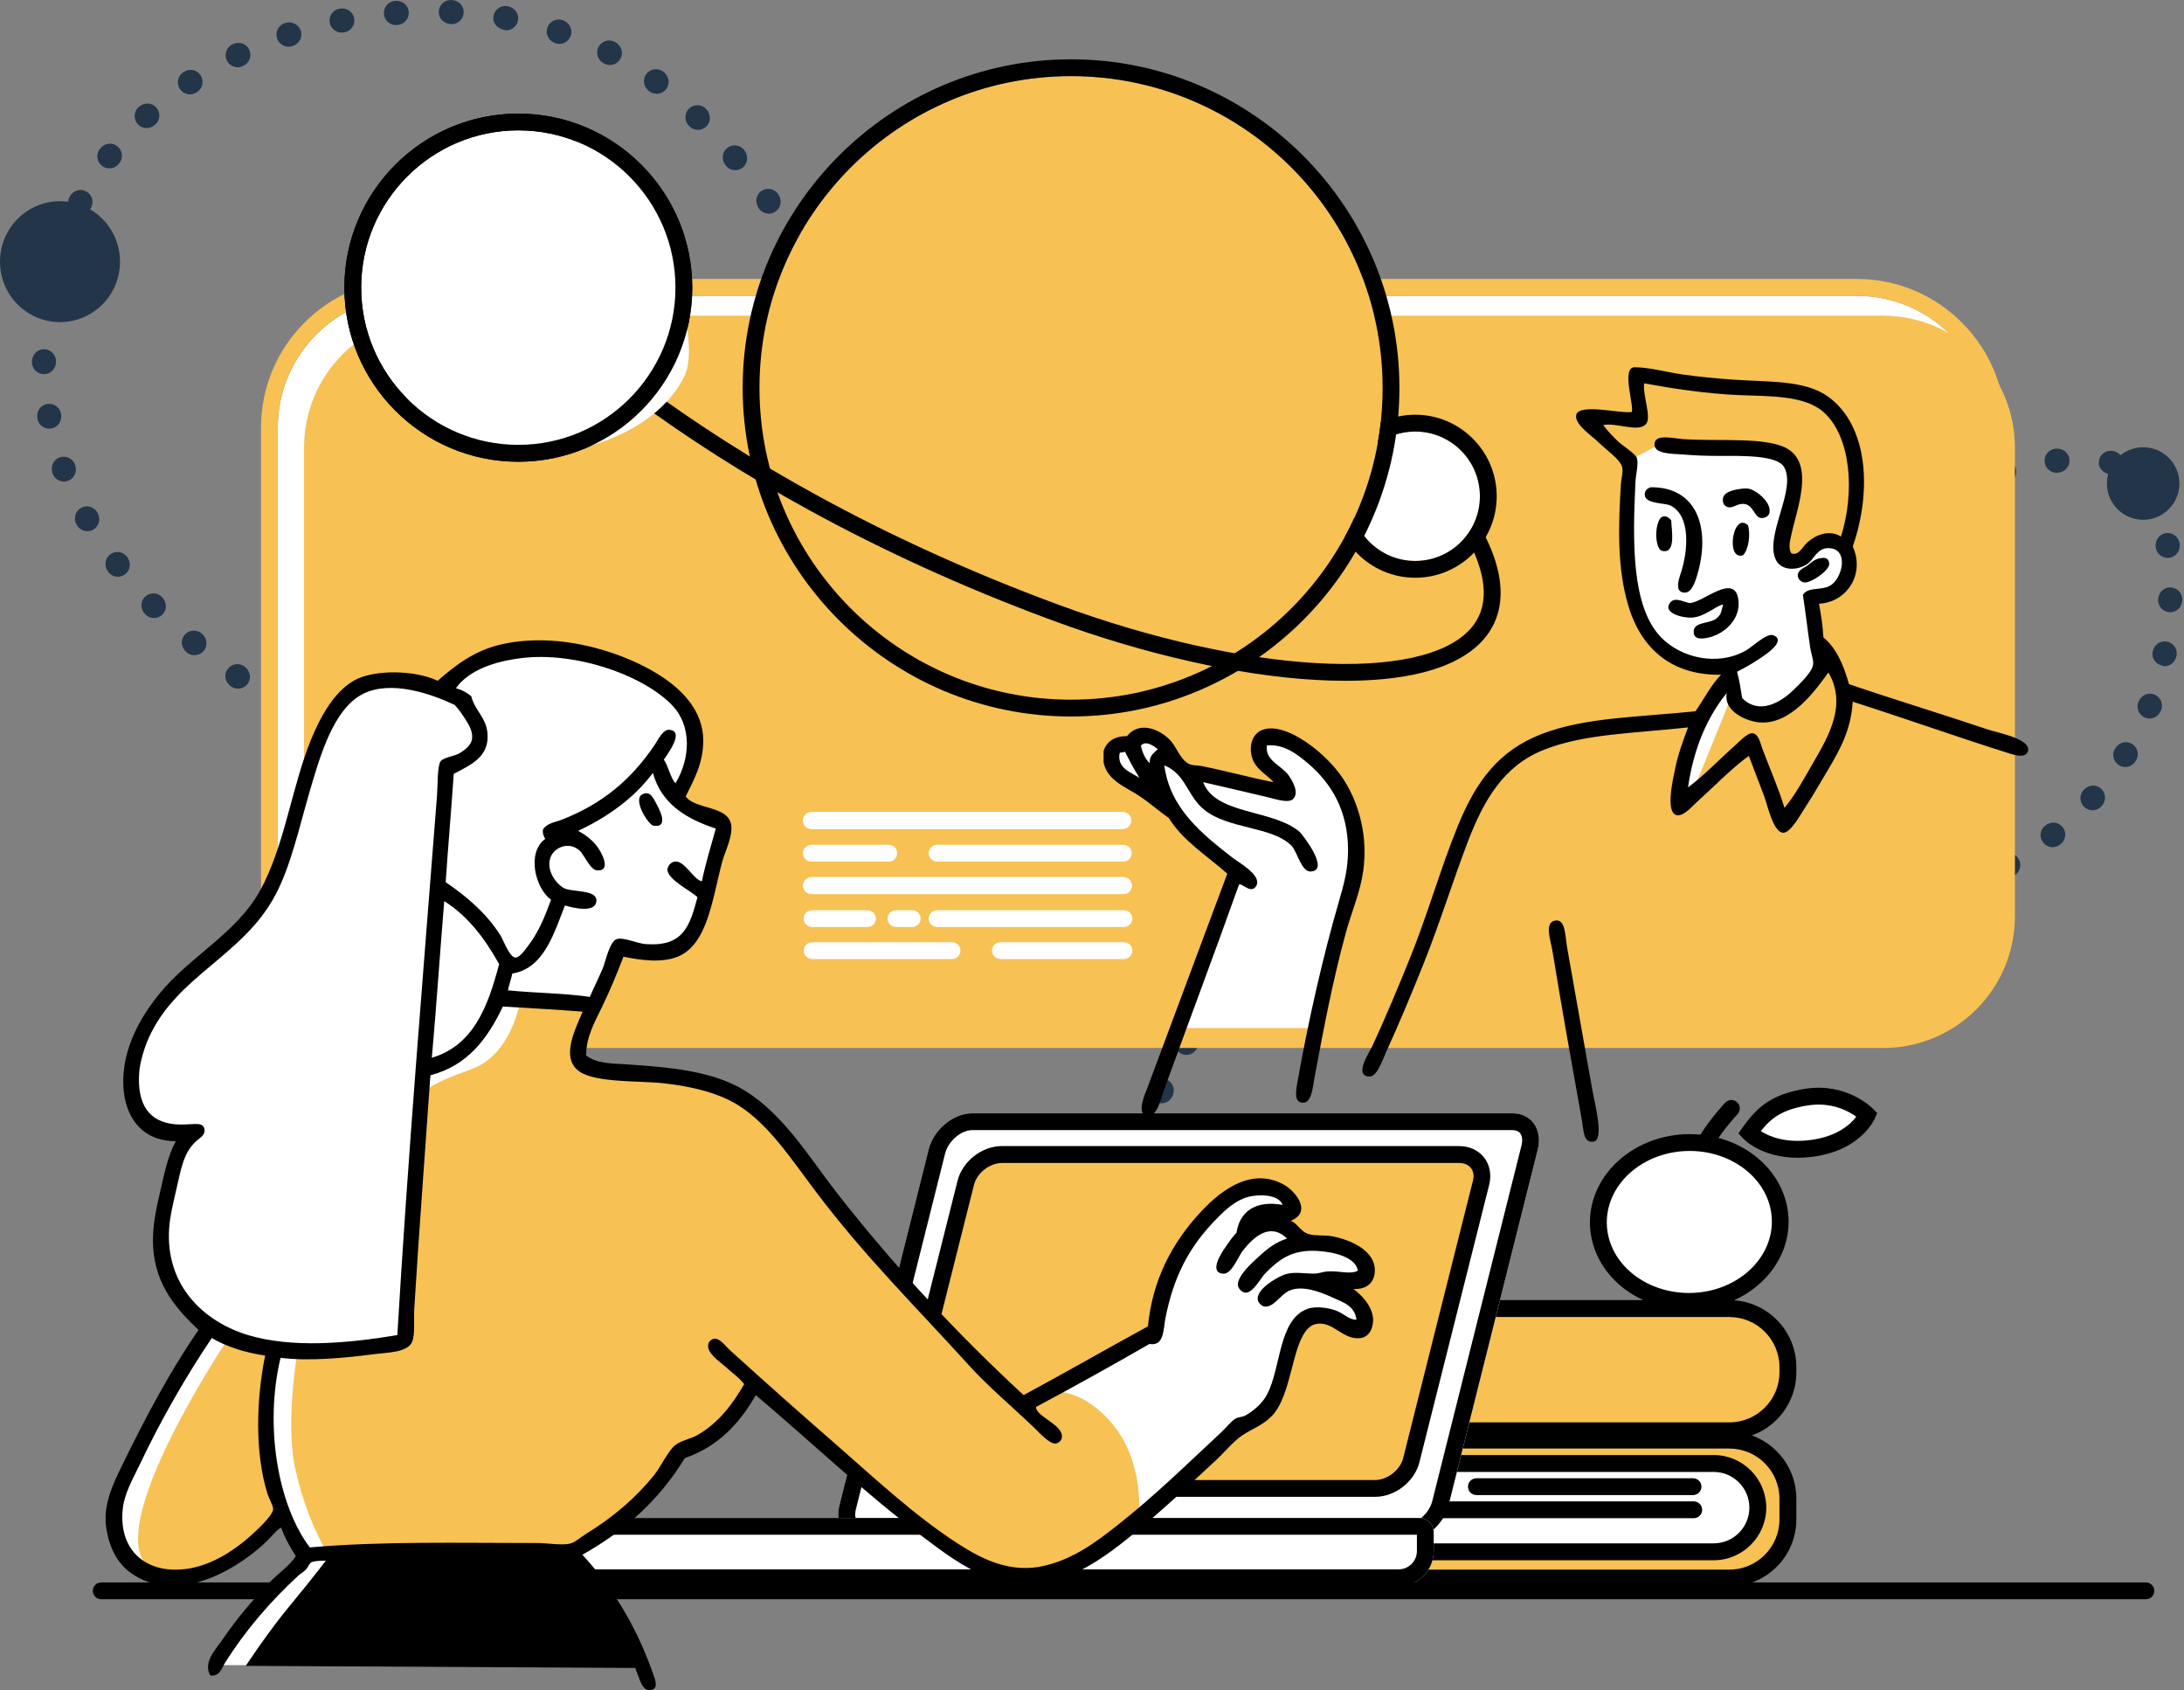 <svg width="411" height="318" viewBox="0 0 411 318" fill="none" xmlns="http://www.w3.org/2000/svg">
<rect x="0" y="0" width="411" height="318" fill="#808080" stroke="none"/>
<g clip-path="url(#clip0)">
<path d="M80.668 148.374C79.373 147.922 78.755 146.627 79.162 145.452C79.569 144.262 80.864 143.644 82.053 144.051L80.668 148.374Z" fill="#F7C154"/>
<path d="M71.83 144.699C71.514 144.699 71.213 144.639 70.911 144.503C69.662 143.961 69.135 142.635 69.617 141.475C70.113 140.316 71.438 139.788 72.598 140.27C73.908 140.858 74.42 142.199 73.908 143.343C73.531 144.202 72.703 144.699 71.83 144.699ZM62.494 140.24C62.148 140.24 61.787 140.165 61.456 139.984C60.206 139.337 59.769 137.966 60.356 136.851C60.944 135.736 62.314 135.3 63.413 135.887C64.648 136.52 65.084 137.89 64.512 139.005C64.106 139.788 63.323 140.24 62.494 140.24ZM53.46 135.194C53.069 135.194 52.662 135.089 52.301 134.863C51.111 134.14 50.75 132.754 51.397 131.669C52.045 130.6 53.43 130.238 54.514 130.886C55.704 131.609 56.065 132.995 55.418 134.079C54.981 134.802 54.228 135.194 53.46 135.194ZM44.787 129.56C44.336 129.56 43.884 129.425 43.477 129.154C42.333 128.34 42.092 126.909 42.815 125.9C43.538 124.876 44.968 124.635 45.977 125.373C47.106 126.171 47.347 127.587 46.639 128.611C46.203 129.229 45.495 129.56 44.787 129.56ZM36.581 123.264C36.069 123.264 35.557 123.098 35.136 122.752C34.051 121.818 33.931 120.387 34.744 119.438C35.557 118.489 36.988 118.368 37.951 119.182C38.99 120.041 39.141 121.472 38.343 122.451C37.876 122.993 37.228 123.264 36.581 123.264ZM28.977 116.275C28.39 116.275 27.803 116.049 27.351 115.597C26.372 114.603 26.387 113.157 27.276 112.283C28.164 111.409 29.61 111.409 30.483 112.313C31.462 113.307 31.447 114.753 30.558 115.627C30.137 116.064 29.564 116.275 28.977 116.275ZM22.186 108.502C21.509 108.502 20.846 108.201 20.395 107.628C19.536 106.484 19.732 105.053 20.726 104.299C21.72 103.546 23.15 103.742 23.903 104.751C24.731 105.821 24.566 107.252 23.572 108.02C23.165 108.351 22.668 108.502 22.186 108.502ZM16.435 99.931C15.637 99.931 14.869 99.509 14.447 98.771C13.77 97.596 14.131 96.21 15.215 95.578C16.299 94.945 17.684 95.307 18.317 96.391C19.024 97.641 18.633 99.027 17.549 99.645C17.203 99.841 16.811 99.931 16.435 99.931ZM12.038 90.592C11.119 90.592 10.261 90.034 9.915 89.131C9.418 87.79 10.035 86.48 11.21 86.058C12.384 85.636 13.694 86.239 14.116 87.413C14.598 88.679 14.01 90.004 12.836 90.441C12.58 90.547 12.309 90.592 12.038 90.592ZM9.267 80.65C8.198 80.65 7.235 79.882 7.039 78.797C6.783 77.427 7.596 76.237 8.831 76.011C10.065 75.785 11.255 76.598 11.481 77.818C11.737 79.189 10.924 80.379 9.689 80.605C9.538 80.635 9.403 80.65 9.267 80.65ZM8.274 70.392C7.039 70.392 6.015 69.398 6 68.148C6 66.732 7.009 65.707 8.274 65.707C9.523 65.707 10.547 66.732 10.547 67.982C10.562 69.353 9.553 70.377 8.304 70.392C8.304 70.392 8.289 70.392 8.274 70.392ZM157.897 68.072C156.888 68.072 155.954 67.394 155.698 66.37C155.352 65.045 156.06 63.794 157.279 63.478C158.484 63.162 159.734 63.87 160.065 65.09C160.411 66.461 159.688 67.696 158.469 68.012C158.273 68.057 158.077 68.072 157.897 68.072ZM9.042 60.089C7.461 59.878 6.602 58.718 6.798 57.483C7.024 56.067 8.198 55.238 9.433 55.434C10.668 55.63 11.511 56.805 11.315 58.04C11.119 59.275 10.141 60.089 9.042 60.089ZM154.614 58.281C153.726 58.281 152.867 57.754 152.506 56.865C151.979 55.57 152.536 54.244 153.696 53.777C154.855 53.295 156.18 53.868 156.662 55.028C157.189 56.323 156.632 57.649 155.472 58.115C155.186 58.221 154.9 58.281 154.614 58.281ZM11.33 50.011C9.463 49.544 8.786 48.264 9.162 47.074C9.553 45.764 10.818 45.071 12.023 45.432C13.227 45.794 13.92 47.059 13.559 48.249C13.212 49.394 12.309 50.011 11.33 50.011ZM150.127 48.957C149.344 48.957 148.576 48.55 148.17 47.797C147.492 46.592 147.884 45.206 148.968 44.589C150.067 43.971 151.452 44.363 152.069 45.447C152.732 46.637 152.34 48.038 151.241 48.656C150.88 48.852 150.488 48.957 150.127 48.957ZM15.079 40.401C14.733 40.401 14.387 40.326 14.056 40.16C12.941 39.588 12.49 38.232 13.062 37.102C13.664 35.867 15.034 35.415 16.148 35.973C17.278 36.53 17.73 37.886 17.172 39.015C16.706 39.949 15.908 40.401 15.079 40.401ZM144.676 40.19C143.954 40.19 143.246 39.844 142.794 39.196C142.011 38.066 142.252 36.65 143.276 35.942C144.3 35.219 145.715 35.475 146.438 36.5C147.236 37.675 146.98 39.076 145.941 39.799C145.565 40.07 145.113 40.19 144.676 40.19ZM138.367 32.011C137.72 32.011 137.073 31.74 136.621 31.198C135.732 30.158 135.838 28.712 136.786 27.899C137.735 27.085 139.181 27.191 139.994 28.155C140.897 29.239 140.777 30.67 139.828 31.484C139.406 31.845 138.879 32.011 138.367 32.011ZM20.59 31.68C20.109 31.68 19.612 31.529 19.19 31.198C18.196 30.429 18.031 28.998 18.799 28.004C19.612 26.92 21.042 26.724 22.036 27.477C23.045 28.23 23.24 29.661 22.488 30.655C21.945 31.378 21.268 31.68 20.59 31.68ZM131.351 24.434C130.764 24.434 130.191 24.208 129.74 23.771C128.761 22.807 128.746 21.361 129.619 20.473C130.493 19.584 131.938 19.569 132.826 20.442C133.82 21.436 133.82 22.883 132.947 23.771C132.51 24.208 131.938 24.434 131.351 24.434ZM27.607 24.103C26.99 24.103 26.387 23.862 25.936 23.365C25.093 22.446 25.153 21 26.071 20.156C27.125 19.207 28.556 19.282 29.399 20.216C30.242 21.15 30.167 22.581 29.233 23.425C28.706 23.907 28.149 24.103 27.607 24.103ZM35.753 17.761C35.015 17.761 34.292 17.4 33.856 16.737C33.163 15.697 33.449 14.281 34.488 13.589C35.633 12.82 37.048 13.091 37.74 14.146C38.433 15.185 38.162 16.601 37.123 17.294C36.611 17.625 36.175 17.761 35.753 17.761ZM123.566 17.641C123.099 17.641 122.618 17.49 122.211 17.204C121.097 16.39 120.871 14.974 121.609 13.95C122.347 12.941 123.762 12.715 124.786 13.453C125.915 14.297 126.141 15.713 125.388 16.722C124.951 17.324 124.259 17.641 123.566 17.641ZM44.727 12.655C43.884 12.655 43.071 12.173 42.679 11.359C42.137 10.229 42.619 8.874 43.748 8.332C44.983 7.729 46.353 8.196 46.895 9.326C47.437 10.455 46.971 11.811 45.841 12.368C45.389 12.579 45.058 12.655 44.727 12.655ZM114.773 12.233C114.427 12.233 114.065 12.158 113.734 11.977C112.499 11.359 112.048 9.988 112.62 8.859C113.192 7.744 114.547 7.292 115.676 7.865C116.926 8.512 117.363 9.883 116.791 10.998C116.399 11.781 115.601 12.233 114.773 12.233ZM54.303 8.783C53.355 8.783 52.466 8.181 52.15 7.232C51.744 6.042 52.391 4.746 53.581 4.355C54.936 3.918 56.216 4.581 56.607 5.771C56.983 6.961 56.336 8.241 55.132 8.633C54.785 8.753 54.544 8.783 54.303 8.783ZM105.257 8.256C105.031 8.256 104.79 8.226 104.564 8.151C103.269 7.729 102.607 6.449 102.983 5.244C103.375 4.054 104.624 3.391 105.829 3.782C107.154 4.204 107.801 5.485 107.425 6.675C107.109 7.639 106.22 8.256 105.257 8.256ZM64.286 6.132C63.232 6.132 62.284 5.379 62.058 4.31C61.817 3.074 62.615 1.884 63.834 1.643C65.205 1.372 66.394 2.171 66.65 3.406C66.891 4.641 66.093 5.831 64.874 6.072C64.572 6.117 64.422 6.132 64.286 6.132ZM95.244 5.711C93.482 5.439 92.654 4.264 92.865 3.014C93.076 1.779 94.265 0.951 95.5 1.161C96.9 1.417 97.713 2.607 97.472 3.843C97.276 4.942 96.313 5.711 95.244 5.711ZM74.51 4.716C73.336 4.716 72.342 3.813 72.251 2.607C72.161 1.357 73.095 0.273 74.344 0.167C75.715 0.047 76.814 0.981 76.919 2.231C77.025 3.481 76.106 4.581 74.856 4.686C74.63 4.716 74.57 4.716 74.51 4.716ZM84.975 4.551C83.469 4.475 82.505 3.421 82.566 2.156C82.641 0.905 83.695 -0.044 84.96 0.002C86.33 0.047 87.309 1.101 87.263 2.366C87.203 3.587 86.194 4.551 84.975 4.551Z" fill="#223549"/>
<path d="M159.644 78.285C159.327 78.285 158.996 78.21 158.68 78.059C157.867 77.698 157.325 76.87 157.325 75.981C157.295 74.731 158.289 73.676 159.538 73.646C160.366 73.616 161.119 74.053 161.526 74.716C161.978 75.363 162.068 76.222 161.707 76.975C161.315 77.803 160.487 78.285 159.644 78.285Z" fill="#F7C154"/>
<path d="M214.872 217.138C214.616 217.138 214.375 217.092 214.119 217.002C212.93 216.58 212.313 215.285 212.719 214.11C213.156 212.814 214.451 212.182 215.64 212.573C216.83 212.98 217.462 214.261 217.071 215.451C216.679 216.55 215.806 217.138 214.872 217.138ZM218.576 207.572C218.275 207.572 217.974 207.512 217.673 207.377C216.529 206.88 215.987 205.539 216.483 204.394C217.056 203.099 218.411 202.587 219.555 203.099C220.699 203.611 221.211 204.951 220.699 206.096C220.293 207.06 219.465 207.572 218.576 207.572ZM223.244 198.459C222.853 198.459 222.461 198.354 222.1 198.143C221.016 197.51 220.654 196.109 221.287 195.04C222.024 193.82 223.425 193.473 224.494 194.121C225.563 194.769 225.909 196.17 225.247 197.239C224.795 198.053 224.027 198.459 223.244 198.459ZM229.312 190.205C228.755 190.205 228.198 190.009 227.761 189.602C226.843 188.743 226.798 187.312 227.656 186.394C228.604 185.369 230.035 185.324 230.953 186.183C231.872 187.041 231.917 188.472 231.074 189.391C230.517 189.964 229.914 190.205 229.312 190.205ZM237.443 184.119C236.585 184.119 235.757 183.622 235.38 182.793C234.853 181.649 235.35 180.308 236.494 179.781C237.819 179.208 239.159 179.736 239.656 180.88C240.153 182.025 239.626 183.366 238.467 183.863C238.09 184.059 237.759 184.119 237.443 184.119ZM247.591 182.748C246.146 182.718 245.152 181.664 245.182 180.413C245.212 179.178 246.221 178.199 247.456 178.199C248.901 178.229 249.895 179.284 249.865 180.534C249.835 181.769 248.811 182.748 247.591 182.748ZM257.665 182.507C256.49 182.507 255.496 181.603 255.406 180.398C255.316 179.148 256.249 178.064 257.499 177.958C258.854 177.838 259.953 178.772 260.074 180.022C260.179 181.272 259.261 182.372 258.011 182.477C257.785 182.507 257.725 182.507 257.665 182.507ZM267.783 181.046C266.729 181.046 265.796 180.323 265.57 179.254C265.314 178.033 266.082 176.813 267.316 176.557C268.717 176.271 269.906 177.069 270.162 178.305C270.403 179.54 269.62 180.73 268.385 180.986C268.099 181.031 267.934 181.046 267.783 181.046ZM277.751 178.757C276.712 178.757 275.778 178.049 275.538 176.994C275.251 175.774 276.019 174.554 277.239 174.268C278.594 173.951 279.814 174.72 280.1 175.94C280.371 177.16 279.618 178.38 278.383 178.666C278.082 178.741 277.917 178.757 277.751 178.757ZM328.659 177.326C327.409 177.326 326.386 176.301 326.386 175.051C326.386 173.801 327.409 172.776 328.659 172.776C330.044 172.776 331.053 173.771 331.068 175.021C331.083 176.271 330.075 177.31 328.825 177.326H328.659ZM318.571 176.994C317.005 176.889 316.071 175.789 316.162 174.539C316.252 173.289 317.336 172.355 318.601 172.445C319.986 172.55 320.92 173.635 320.829 174.885C320.739 176.075 319.745 176.994 318.571 176.994ZM287.794 176.919C286.68 176.919 285.701 176.09 285.551 174.946C285.385 173.695 286.258 172.55 287.493 172.385C288.908 172.204 290.038 173.093 290.188 174.343C290.339 175.593 289.465 176.723 288.216 176.874C288.005 176.919 287.899 176.919 287.794 176.919ZM338.868 176.798C337.709 176.798 336.715 175.91 336.609 174.72C336.504 173.469 337.422 172.37 338.672 172.264C340.027 172.129 341.142 173.032 341.262 174.283C341.382 175.533 340.479 176.648 339.229 176.768C339.003 176.798 338.943 176.798 338.868 176.798ZM308.362 176.256C306.887 176.196 305.908 175.141 305.953 173.891C305.998 172.641 307.067 171.662 308.302 171.707C309.717 171.782 310.681 172.837 310.621 174.102C310.56 175.322 309.567 176.256 308.362 176.256ZM297.988 176.136C296.753 176.136 295.744 175.156 295.714 173.921C295.684 172.671 296.678 171.632 297.928 171.586C299.313 171.571 300.367 172.55 300.397 173.801C300.427 175.051 299.433 176.09 298.184 176.136C298.018 176.136 298.003 176.136 297.988 176.136ZM349.016 175.382C347.947 175.382 346.984 174.614 346.788 173.53C346.562 172.294 347.375 171.104 348.595 170.878C349.965 170.622 351.155 171.436 351.38 172.656C351.606 173.891 350.808 175.081 349.574 175.307C349.287 175.367 349.152 175.382 349.016 175.382ZM358.969 173.017C357.975 173.017 357.072 172.37 356.786 171.376C356.44 170.17 357.132 168.905 358.352 168.574C359.662 168.182 360.927 168.86 361.288 170.065C361.649 171.27 360.957 172.535 359.767 172.897C359.376 172.987 359.18 173.017 358.969 173.017ZM368.621 169.613C367.748 169.613 366.904 169.101 366.528 168.242C366.031 167.098 366.558 165.757 367.717 165.26C368.997 164.718 370.337 165.26 370.834 166.42C371.316 167.58 370.789 168.905 369.63 169.387C369.223 169.553 368.922 169.613 368.621 169.613ZM377.806 165.094C377.023 165.094 376.27 164.687 375.848 163.964C375.216 162.88 375.577 161.494 376.661 160.861C377.896 160.153 379.281 160.53 379.899 161.63C380.516 162.714 380.14 164.115 379.055 164.733C378.589 165.004 378.197 165.094 377.806 165.094ZM386.283 159.385C385.605 159.385 384.943 159.084 384.491 158.512C383.723 157.517 383.889 156.086 384.883 155.318C385.967 154.46 387.382 154.625 388.165 155.604C388.948 156.583 388.782 158.014 387.804 158.798C387.262 159.235 386.78 159.385 386.283 159.385ZM393.781 152.441C393.239 152.441 392.697 152.245 392.261 151.854C391.327 151.01 391.252 149.579 392.095 148.645C393.028 147.606 394.459 147.53 395.392 148.374C396.326 149.218 396.401 150.649 395.558 151.582C395.031 152.185 394.399 152.441 393.781 152.441ZM399.955 144.307C399.548 144.307 399.142 144.201 398.765 143.96C397.696 143.298 397.365 141.897 398.027 140.827C398.765 139.637 400.166 139.306 401.235 139.969C402.304 140.631 402.62 142.032 401.957 143.102C401.461 143.93 400.723 144.307 399.955 144.307ZM404.532 135.179C404.261 135.179 403.99 135.133 403.719 135.028C402.545 134.576 401.957 133.266 402.409 132.091C402.921 130.78 404.231 130.193 405.405 130.66C406.58 131.111 407.152 132.422 406.7 133.597C406.309 134.606 405.451 135.179 404.532 135.179ZM304.899 126.382C303.454 126.352 302.46 125.312 302.49 124.047C302.52 122.812 303.529 121.833 304.763 121.833C306.209 121.863 307.203 122.902 307.173 124.167C307.143 125.403 306.134 126.382 304.899 126.382ZM314.957 125.689C313.903 125.689 312.955 124.951 312.729 123.866C312.473 122.631 313.271 121.441 314.505 121.185C315.906 120.914 317.095 121.727 317.321 122.962C317.562 124.197 316.749 125.387 315.514 125.613C315.258 125.674 315.108 125.689 314.957 125.689ZM294.705 125.523C293.019 125.312 292.146 124.167 292.311 122.917C292.477 121.667 293.621 120.808 294.871 120.974C296.226 121.14 297.114 122.284 296.949 123.52C296.813 124.695 295.835 125.523 294.705 125.523ZM407.333 125.342C405.676 125.071 404.863 123.881 405.104 122.646C405.36 121.275 406.55 120.462 407.785 120.703C409.019 120.929 409.832 122.119 409.591 123.354C409.365 124.589 408.402 125.342 407.333 125.342ZM284.602 123.821C282.78 123.505 281.982 122.3 282.238 121.064C282.494 119.829 283.683 119.031 284.918 119.287C286.273 119.558 287.071 120.763 286.83 121.983C286.605 123.068 285.656 123.821 284.602 123.821ZM274.604 121.561C272.692 121.14 271.954 119.904 272.27 118.684C272.586 117.464 273.821 116.741 275.041 117.042C276.381 117.389 277.119 118.624 276.817 119.829C276.546 120.869 275.613 121.561 274.604 121.561ZM324.082 121.381C323.464 121.381 322.847 121.125 322.395 120.627C321.552 119.694 321.628 118.263 322.561 117.419C323.645 116.47 325.076 116.575 325.904 117.524C326.732 118.473 326.626 119.904 325.678 120.733C325.166 121.185 324.624 121.381 324.082 121.381ZM264.696 118.91C262.739 118.443 262.031 117.193 262.378 115.988C262.724 114.783 263.974 114.075 265.178 114.421C266.518 114.813 267.226 116.063 266.88 117.268C266.594 118.263 265.69 118.91 264.696 118.91ZM254.879 115.973C254.653 115.973 254.427 115.943 254.202 115.868C252.877 115.446 252.199 114.18 252.575 112.975C252.952 111.77 254.217 111.108 255.421 111.484C256.746 111.906 257.424 113.171 257.047 114.376C256.746 115.355 255.843 115.973 254.879 115.973ZM408.402 115.19C407.092 115.16 406.098 114.12 406.128 112.855C406.158 111.484 407.167 110.505 408.402 110.505C409.712 110.535 410.706 111.574 410.675 112.84C410.645 114.195 409.637 115.19 408.402 115.19ZM332.002 114.888C331.324 114.888 330.647 114.587 330.195 114C329.427 113.005 329.623 111.574 330.617 110.806C331.746 109.963 333.161 110.159 333.914 111.153C334.667 112.162 334.471 113.578 333.462 114.331C332.966 114.723 332.484 114.888 332.002 114.888ZM245.137 112.825C244.896 112.825 244.655 112.795 244.429 112.704C243.089 112.252 242.457 110.957 242.848 109.767C243.255 108.577 244.535 107.944 245.724 108.336C247.034 108.773 247.682 110.053 247.29 111.243C246.974 112.207 246.086 112.825 245.137 112.825ZM235.44 109.481C235.184 109.481 234.943 109.435 234.688 109.345C233.362 108.878 232.745 107.583 233.167 106.393C233.588 105.218 234.883 104.6 236.073 105.007C237.383 105.459 238 106.769 237.578 107.944C237.262 108.893 236.374 109.481 235.44 109.481ZM340.344 108.938C339.606 108.938 338.898 108.592 338.461 107.929C337.769 106.89 338.04 105.474 339.079 104.781C340.268 103.998 341.669 104.299 342.361 105.338C343.054 106.393 342.753 107.794 341.714 108.487C341.217 108.803 340.78 108.938 340.344 108.938ZM225.804 105.971C225.533 105.971 225.277 105.926 225.006 105.82C223.711 105.338 223.109 104.028 223.545 102.853C223.982 101.678 225.292 101.075 226.466 101.512C227.776 102.009 228.379 103.305 227.942 104.48C227.596 105.414 226.737 105.971 225.804 105.971ZM407.935 104.962C406.806 104.962 405.827 104.118 405.677 102.973C405.526 101.557 406.414 100.443 407.664 100.292C408.899 100.141 410.028 101.045 410.179 102.296C410.344 103.651 409.456 104.781 408.221 104.932C408.116 104.962 408.025 104.962 407.935 104.962ZM349.032 103.516C348.249 103.516 347.496 103.109 347.074 102.386C346.442 101.301 346.803 99.915 347.887 99.283C349.107 98.575 350.492 98.951 351.124 100.036C351.757 101.121 351.38 102.506 350.296 103.139C349.814 103.41 349.423 103.516 349.032 103.516ZM216.227 102.341C215.956 102.341 215.685 102.296 215.414 102.19C214.104 101.678 213.517 100.367 213.969 99.192C214.421 98.018 215.731 97.445 216.905 97.897C218.2 98.394 218.787 99.705 218.335 100.88C218.004 101.783 217.146 102.341 216.227 102.341ZM358.036 98.65C357.208 98.65 356.394 98.183 356.003 97.4C355.446 96.285 355.898 94.915 357.012 94.357C358.277 93.74 359.632 94.192 360.189 95.321C360.746 96.451 360.279 97.807 359.165 98.364C358.728 98.575 358.382 98.65 358.036 98.65ZM206.696 98.59C206.41 98.59 206.124 98.53 205.853 98.424C204.558 97.912 204.001 96.587 204.453 95.412C204.92 94.252 206.245 93.679 207.404 94.146C208.699 94.659 209.256 95.984 208.804 97.159C208.443 98.048 207.585 98.59 206.696 98.59ZM405.496 95.095C404.713 95.095 403.96 94.689 403.538 93.966C402.831 92.806 403.177 91.405 404.246 90.757C405.315 90.109 406.715 90.441 407.363 91.51C408.086 92.745 407.724 94.131 406.64 94.779C406.279 95.005 405.887 95.095 405.496 95.095ZM197.195 94.719C196.909 94.719 196.623 94.659 196.337 94.553C195.042 94.011 194.485 92.685 194.967 91.525C195.449 90.365 196.774 89.808 197.933 90.29C199.213 90.802 199.77 92.128 199.303 93.303C198.942 94.192 198.099 94.719 197.195 94.719ZM367.371 94.433C366.468 94.433 365.609 93.89 365.263 93.001C364.796 91.842 365.369 90.516 366.528 90.049C367.793 89.522 369.118 90.079 369.6 91.239C370.081 92.399 369.524 93.725 368.365 94.207C367.928 94.372 367.657 94.433 367.371 94.433ZM377.038 91.043C376.044 91.043 375.141 90.396 374.855 89.386C374.508 88.181 375.216 86.916 376.42 86.585C377.73 86.193 378.995 86.886 379.342 88.076C379.703 89.281 379.025 90.546 377.821 90.908C377.444 91.013 377.234 91.043 377.038 91.043ZM187.739 90.757C187.453 90.757 187.152 90.697 186.866 90.576C185.556 90.004 185.029 88.678 185.526 87.519C186.023 86.374 187.363 85.831 188.507 86.329C189.757 86.856 190.314 88.181 189.832 89.341C189.486 90.23 188.628 90.757 187.739 90.757ZM397.365 89.371C395.483 88.98 394.73 87.76 395.016 86.539C395.302 85.319 396.537 84.566 397.756 84.867C399.142 85.229 399.864 86.464 399.563 87.669C399.292 88.678 398.374 89.371 397.365 89.371ZM387.036 88.95C385.891 88.95 384.913 88.091 384.777 86.931C384.642 85.681 385.53 84.566 386.78 84.415C388.135 84.25 389.279 85.138 389.43 86.374C389.58 87.624 388.692 88.754 387.457 88.904C387.216 88.95 387.126 88.95 387.036 88.95ZM178.329 86.705C178.012 86.705 177.711 86.645 177.41 86.509C176.16 85.967 175.618 84.626 176.13 83.481C176.627 82.322 177.967 81.794 179.112 82.292C180.406 82.864 180.918 84.205 180.406 85.364C180.03 86.193 179.202 86.705 178.329 86.705ZM168.948 82.548C168.632 82.548 168.331 82.487 168.03 82.352C166.75 81.779 166.238 80.424 166.765 79.279C167.277 78.134 168.632 77.622 169.776 78.149C171.041 78.707 171.553 80.062 171.041 81.207C170.649 82.035 169.821 82.548 168.948 82.548Z" fill="#223549"/>
<path d="M211.996 226.854C210.25 226.507 209.497 225.272 209.783 224.052C210.099 222.756 211.319 222.003 212.538 222.304C213.758 222.591 214.511 223.826 214.225 225.046C213.954 226.161 213.02 226.854 211.996 226.854Z" fill="#F7C154"/>
<path fill-rule="evenodd" clip-rule="evenodd" d="M255.082 270.93H325.444C331.528 270.93 336.466 275.855 336.466 281.956V285.872C336.466 291.958 331.528 296.884 325.444 296.884H255.082C248.999 296.884 244.061 291.958 244.061 285.872V281.956C244.076 275.87 248.999 270.93 255.082 270.93Z" fill="#F7C154"/>
<path d="M325.444 298.464H255.082C248.141 298.464 242.479 292.816 242.479 285.856V281.94C242.479 274.996 248.126 269.332 255.082 269.332H325.444C332.386 269.332 338.047 274.981 338.047 281.94V285.856C338.047 292.816 332.401 298.464 325.444 298.464ZM255.082 272.525C249.888 272.525 245.657 276.758 245.657 281.955V285.871C245.657 291.068 249.888 295.301 255.082 295.301H325.444C330.639 295.301 334.87 291.068 334.87 285.871V281.955C334.87 276.758 330.639 272.525 325.444 272.525H255.082Z" fill="black"/>
<path fill-rule="evenodd" clip-rule="evenodd" d="M260.307 275.328H322.493C327.085 275.328 330.804 279.049 330.804 283.643C330.804 288.237 327.085 291.958 322.493 291.958H260.307C255.714 291.958 251.995 288.237 251.995 283.643C251.995 279.049 255.714 275.328 260.307 275.328Z" fill="white"/>
<path d="M322.493 293.539H260.307C254.856 293.539 250.414 289.096 250.414 283.643C250.414 278.19 254.856 273.746 260.307 273.746H322.493C327.943 273.746 332.385 278.19 332.385 283.643C332.385 289.096 327.943 293.539 322.493 293.539ZM260.307 276.924C256.603 276.924 253.591 279.937 253.591 283.643C253.591 287.348 256.603 290.361 260.307 290.361H322.493C326.197 290.361 329.208 287.348 329.208 283.643C329.208 279.937 326.197 276.924 322.493 276.924H260.307Z" fill="black"/>
<path fill-rule="evenodd" clip-rule="evenodd" d="M274.07 246.195H325.445C331.528 246.195 336.467 251.121 336.467 257.207V258.171C336.467 264.256 331.528 269.182 325.445 269.182H274.07C267.987 269.182 263.063 264.241 263.063 258.171V257.207C263.063 251.121 267.987 246.195 274.07 246.195Z" fill="#F7C154"/>
<path d="M325.446 270.778H274.071C267.129 270.778 261.468 265.129 261.468 258.17V257.206C261.468 250.261 267.114 244.598 274.071 244.598H325.446C332.387 244.598 338.048 250.246 338.048 257.206V258.17C338.048 265.129 332.402 270.778 325.446 270.778ZM274.071 247.776C268.876 247.776 264.645 252.009 264.645 257.206V258.17C264.645 263.366 268.876 267.599 274.071 267.599H325.446C330.64 267.599 334.871 263.366 334.871 258.17V257.206C334.871 252.009 330.64 247.776 325.446 247.776H274.071Z" fill="black"/>
<path fill-rule="evenodd" clip-rule="evenodd" d="M182.944 209.453H284.625C288.194 209.453 290.332 212.496 289.383 216.262L272.61 283.188C271.661 286.953 268.002 289.996 264.434 289.996H162.753C159.184 289.996 157.046 286.953 157.995 283.188L174.783 216.277C175.717 212.496 179.376 209.453 182.944 209.453Z" fill="white"/>
<path d="M284.641 212.616C285.288 212.616 285.77 212.812 286.071 213.204C286.463 213.716 286.568 214.544 286.327 215.493L269.538 282.404C268.951 284.754 266.557 286.818 264.434 286.818H162.753C162.106 286.818 161.624 286.622 161.323 286.23C160.931 285.718 160.826 284.89 161.067 283.941L177.855 217.03C178.443 214.68 180.837 212.616 182.96 212.616H284.641ZM284.641 209.453H182.945C179.376 209.453 175.717 212.496 174.769 216.262L157.98 283.188C157.031 286.953 159.169 289.996 162.738 289.996H264.419C267.987 289.996 271.646 286.953 272.595 283.188L289.384 216.277C290.332 212.496 288.209 209.453 284.641 209.453Z" fill="black"/>
<path fill-rule="evenodd" clip-rule="evenodd" d="M105.038 285.582H267.053C268.573 285.582 269.808 286.817 269.808 288.339V291.818C269.808 295.464 266.842 298.431 263.198 298.431H108.892C105.248 298.431 102.282 295.464 102.282 291.818V288.339C102.282 286.802 103.517 285.582 105.038 285.582Z" fill="white"/>
<path d="M266.646 288.745V291.803C266.646 293.701 265.095 295.253 263.198 295.253H108.892C106.995 295.253 105.444 293.701 105.444 291.803V288.745H266.646ZM267.053 285.582H105.038C103.517 285.582 102.282 286.817 102.282 288.339V291.818C102.282 295.464 105.248 298.431 108.892 298.431H263.198C266.842 298.431 269.808 295.464 269.808 291.818V288.339C269.808 286.802 268.573 285.582 267.053 285.582Z" fill="black"/>
<path fill-rule="evenodd" clip-rule="evenodd" d="M188.562 217.215H274.583C277.61 217.215 279.462 219.595 278.724 222.532L265.594 274.726C264.856 277.664 261.8 280.044 258.788 280.044H172.767C169.74 280.044 167.888 277.664 168.626 274.726L181.756 222.532C182.493 219.595 185.535 217.215 188.562 217.215Z" fill="#F7C154"/>
<path d="M258.772 281.609H172.751C170.823 281.609 169.092 280.826 168.023 279.44C166.954 278.069 166.607 276.202 167.074 274.319L180.204 222.125C181.123 218.479 184.781 215.617 188.546 215.617H274.567C276.495 215.617 278.226 216.4 279.295 217.786C280.364 219.157 280.711 221.025 280.244 222.908L267.114 275.102C266.211 278.747 262.537 281.609 258.772 281.609ZM188.561 218.796C186.257 218.796 183.848 220.678 183.291 222.908L170.161 275.102C169.92 276.036 170.056 276.894 170.537 277.497C171.004 278.099 171.802 278.446 172.766 278.446H258.787C261.076 278.446 263.5 276.563 264.057 274.334L277.187 222.14C277.428 221.206 277.293 220.347 276.811 219.745C276.329 219.142 275.546 218.796 274.582 218.796H188.561Z" fill="black"/>
<path fill-rule="evenodd" clip-rule="evenodd" d="M329.179 213.086C331.392 210.013 333.636 207.377 340.005 206.398C347.052 205.313 351.373 209.742 351.373 209.742C351.373 209.742 349.205 214.908 341.074 216.023C332.943 217.153 329.179 213.086 329.179 213.086Z" fill="white"/>
<path d="M338.304 217.815C331.483 217.815 328.17 214.335 328.02 214.169L327.146 213.221L327.899 212.166C330.339 208.777 332.898 205.9 339.779 204.83C347.549 203.64 352.322 208.43 352.518 208.641L353.256 209.394L352.849 210.359C352.744 210.6 350.229 216.369 341.315 217.604C340.231 217.74 339.222 217.815 338.304 217.815ZM331.362 212.799C332.838 213.763 335.925 215.134 340.864 214.456C345.893 213.763 348.317 211.428 349.326 210.087C347.85 209.018 344.673 207.286 340.261 207.963C335.353 208.717 333.23 210.434 331.362 212.799Z" fill="black"/>
<path fill-rule="evenodd" clip-rule="evenodd" d="M77.062 55.66H349.461C363.148 55.66 374.245 66.762 374.245 80.454V168.634C374.245 182.327 363.148 193.429 349.461 193.429H77.062C63.375 193.429 52.278 182.327 52.278 168.634V80.439C52.278 66.762 63.375 55.66 77.062 55.66Z" fill="white"/>
<path d="M349.446 55.659C363.133 55.659 374.23 66.76 374.23 80.453V168.633C374.23 182.326 363.133 193.427 349.446 193.427H77.062C63.375 193.427 52.278 182.326 52.278 168.633V80.438C52.278 66.745 63.375 55.644 77.062 55.644H349.446V55.659ZM349.446 52.48H77.062C61.659 52.48 49.116 65.028 49.116 80.438V168.618C49.116 184.028 61.659 196.575 77.062 196.575H349.461C364.865 196.575 377.407 184.028 377.407 168.618V80.438C377.392 65.028 364.865 52.48 349.446 52.48Z" fill="#F7C154"/>
<path fill-rule="evenodd" clip-rule="evenodd" d="M318.339 222.318C318.339 222.318 319.423 217.438 321.275 214.425C323.127 211.412 325.822 208.535 325.822 208.535L318.339 222.318Z" fill="white"/>
<path d="M318.338 223.898C317.134 223.672 316.607 222.829 316.788 221.97C316.833 221.759 317.962 216.803 319.919 213.595C321.832 210.477 324.542 207.57 324.662 207.449C325.265 206.817 326.259 206.786 326.906 207.374C327.538 207.976 327.568 208.971 326.981 209.618C326.951 209.648 324.376 212.405 322.63 215.252C320.928 218.009 319.889 222.618 319.889 222.663C319.724 223.386 319.076 223.898 318.338 223.898Z" fill="black"/>
<path fill-rule="evenodd" clip-rule="evenodd" d="M317.992 214.953C327.448 214.953 335.067 221.641 335.022 229.896C334.977 238.151 327.268 244.839 317.827 244.839C308.371 244.839 300.752 238.151 300.797 229.896C300.842 221.641 308.536 214.953 317.992 214.953Z" fill="white"/>
<path d="M317.812 246.435C312.452 246.435 307.347 244.401 303.824 240.846C300.827 237.819 299.186 233.932 299.201 229.895C299.262 220.782 307.678 213.371 317.978 213.371C323.338 213.371 328.442 215.405 331.966 218.96C334.962 221.987 336.603 225.874 336.588 229.911C336.543 239.024 328.126 246.435 317.812 246.435ZM317.993 216.534C309.425 216.534 302.424 222.53 302.378 229.911C302.363 233.104 303.673 236.192 306.082 238.602C309.019 241.554 313.31 243.257 317.827 243.257C326.394 243.257 333.396 237.261 333.441 229.88C333.456 226.687 332.146 223.599 329.737 221.189C326.801 218.237 322.51 216.534 317.993 216.534Z" fill="black"/>
<path d="M318.745 285.628H270.863C269.99 285.628 269.282 284.92 269.282 284.046C269.282 283.173 269.99 282.465 270.863 282.465H318.745C319.618 282.465 320.326 283.173 320.326 284.046C320.341 284.92 319.618 285.628 318.745 285.628Z" fill="black"/>
<path d="M318.61 281.276H277.835C276.962 281.276 276.254 280.569 276.254 279.695C276.254 278.821 276.962 278.113 277.835 278.113H318.61C319.483 278.113 320.191 278.821 320.191 279.695C320.191 280.569 319.483 281.276 318.61 281.276Z" fill="black"/>
<path d="M403.847 300.874H19.047C18.174 300.874 17.466 300.166 17.466 299.293C17.466 298.419 18.174 297.711 19.047 297.711H403.832C404.706 297.711 405.413 298.419 405.413 299.293C405.428 300.166 404.721 300.874 403.847 300.874Z" fill="black"/>
<path fill-rule="evenodd" clip-rule="evenodd" d="M82.001 59.395H354.4C368.087 59.395 379.184 70.496 379.184 84.189V172.369C379.184 186.061 368.087 197.163 354.4 197.163H82.001C68.314 197.163 57.217 186.061 57.217 172.369V84.189C57.217 70.496 68.314 59.395 82.001 59.395Z" fill="#F7C154"/>
<path fill-rule="evenodd" clip-rule="evenodd" d="M221.942 193.427L231.834 164.536C231.834 164.536 228.537 160.815 225.947 158.511C223.357 156.221 221.264 154.233 221.264 154.233L212.441 147.409C212.441 147.409 208.24 144.381 209.098 141.926C209.956 139.456 211.778 140.585 211.778 140.585C211.778 140.585 213.962 136.368 216.597 137.904C219.216 139.456 220.346 141.519 220.346 141.519L223.975 145.767C224.2 145.722 241.697 149.804 241.862 148.87C242.043 147.921 234.424 143.267 237.451 138.175C239.604 134.545 252.267 147.846 253.095 149.94C253.908 152.033 255.956 156.808 254.827 162.909C253.697 169.025 248.006 193.412 248.006 193.412H262.039L306.834 145.797L312.315 144.185L325.008 127.058V125.191C325.008 125.191 315.025 126.757 310.297 120.114C305.584 113.471 306.412 84.128 306.412 84.128L322.328 79.188L342.655 84.806L346.796 101.391L348.271 105.804C348.271 105.804 349.34 107.868 347.067 109.675C344.793 111.498 340.923 112.613 340.923 112.613L343.604 123.052C343.604 123.052 340.396 134.138 335.307 134.153C330.218 134.168 325.942 130.809 325.942 130.809L318.052 150.211L294.126 166.524L261.632 193.412H221.942V193.427Z" fill="white"/>
<path fill-rule="evenodd" clip-rule="evenodd" d="M335.322 103.935C336.421 105.682 337.324 107.219 338.393 105.938C339.462 104.658 341.254 101.705 343.212 101.66C345.169 101.615 346.283 103.001 346.283 103.001C346.283 103.001 353.39 87.26 347.759 79.999C342.112 72.739 333.695 74.094 327.432 73.311C321.168 72.528 308.309 70.238 308.309 70.238L308.58 77.86L298.146 79.201L306.171 86.823L312.314 83.614C312.314 83.614 319.888 84.624 326.212 84.684C332.536 84.744 337.053 84.157 337.445 87.094C337.851 90.016 334.222 102.187 335.322 103.935Z" fill="#F7C154"/>
<path fill-rule="evenodd" clip-rule="evenodd" d="M259.916 193.952C259.916 193.952 270.14 173.601 274.491 159.442C278.843 145.282 288.028 138.203 294.819 137.374C301.609 136.531 320.355 134.557 320.355 134.557C320.355 134.557 318.112 136.907 317.284 142.315C316.456 147.723 314.558 152.995 316.215 151.684C317.871 150.374 330.248 139.92 330.248 139.92C330.248 139.92 334.479 153.161 335.729 153.703C336.979 154.245 342.249 145.81 343.89 142.195C345.531 138.579 347.503 130.023 347.503 130.023L375.841 140.056L375.977 171.884C375.977 171.884 373.055 185.712 364.879 189.809C356.703 193.907 349.235 194.886 349.235 194.886L259.916 193.952Z" fill="#F7C154"/>
<path fill-rule="evenodd" clip-rule="evenodd" d="M342.309 113.576C342.685 115.594 343.017 117.643 343.137 119.902C345.622 121.966 346.947 125.189 347.955 128.714C355.966 131.456 365.392 134.318 374.11 137.255C375.932 137.873 382.707 139.093 381.548 141.518C380.931 142.798 378.582 141.879 377.422 141.518C367.996 138.55 358.029 134.995 348.648 132.013C348.347 137.948 345.591 142.166 342.866 146.745C341.902 148.372 340.894 150.134 339.569 152.122C338.891 153.147 336.979 156.702 335.578 156.671C333.696 156.626 332.627 151.475 331.995 149.788C330.971 147.016 330.022 144.711 329.104 142.211C325.912 144.5 322.735 147.829 319.332 150.887C318.624 151.52 316.923 153.553 315.613 153.373C313.309 153.041 314.86 146.504 315.191 144.832C315.808 141.759 316.772 139.273 317.675 136.848C307.045 138.008 298.056 138.053 290.422 141.111C282.984 144.094 279.25 150.465 276.238 158.328C273.362 165.845 270.923 173.783 267.836 181.466C265.804 186.542 263.304 192.567 260.82 197.99C260.007 199.767 259.103 202.735 257.522 202.539C254.827 202.208 257.658 198.065 258.079 197.161C260.714 191.543 263.274 185.367 265.517 179.809C268.664 171.961 271.194 163.119 274.326 155.436C277.729 147.076 281.99 141.217 290.151 138.083C298.282 134.965 307.933 134.95 319.061 133.821C320.672 131.531 321.952 128.91 323.879 126.937C314.348 127.117 308.716 121.77 306.398 113.847C304.365 106.933 304.516 99.446 305.027 91.131C305.088 90.077 305.464 88.796 305.298 87.968C304.997 86.462 302.197 84.594 300.751 83.148C299.727 82.124 296.204 79.804 296.626 78.056C297.168 75.797 305.208 77.906 307.09 77.499C307.497 76.083 305.058 69.079 307.647 69.094C310.584 69.124 313.791 70.058 316.727 70.465C319.829 70.901 322.961 71.203 326.228 71.429C332.853 71.895 339.614 71.474 343.98 74.592C351.659 80.075 352.247 92.517 348.663 102.82C351.027 108.032 347.519 113.335 342.309 113.576ZM343.273 77.62C339.659 74.321 333.079 74.577 327.026 74.321C321.003 74.065 314.423 73.04 309.409 72.121C309.123 74.351 310.779 78.388 309.816 79.698C308.506 81.491 304.199 79.442 301.7 79.969C302.558 81.099 303.386 81.988 304.591 83.133C305.253 83.765 307.783 85.377 308.039 86.16C308.385 87.23 307.828 89.369 307.768 90.71C307.241 101.962 306.985 114.088 312.586 119.902C316.215 123.683 323.096 125.46 328.547 122.388C329.706 121.74 332.447 119.089 333.636 119.495C335.849 120.249 333.516 122.207 332.537 122.93C330.76 124.27 328.682 125.475 326.89 126.379C327.327 127.916 327.583 129.633 327.854 131.335C331.091 134.589 335.142 132.103 337.491 129.829C338.409 128.94 341.029 126.5 341.21 125.009C341.315 124.18 340.818 122.915 340.653 121.845C340.141 118.411 339.779 115.052 339.282 111.934C340.171 110.397 342.565 111.105 344.236 110.277C346.736 109.057 348.151 103.046 343.965 103.122C341.993 103.152 341.3 105.246 340.246 106.014C338.439 107.354 335.247 107.52 334.193 105.321C331.995 100.757 338.213 91.99 335.714 87.832C334.359 85.573 327.613 85.769 323.322 85.769C320.898 85.769 319.302 85.709 316.576 85.498C314.769 85.362 311.261 85.437 311.351 83.57C311.442 81.581 314.664 82.455 316.727 82.606C323.247 83.103 332.703 82.078 336.542 84.534C341.466 87.667 338.063 95.982 337.099 100.651C336.888 101.676 336.467 103.061 337.099 104.101C338.53 104.613 339.177 102.881 340.126 102.037C341.782 100.561 344.251 99.612 346.45 100.937C349.13 92.457 348.272 82.199 343.273 77.62ZM330.881 135.884C328.17 135.553 324.271 133.564 324.963 130.371C321.214 134.965 318.729 140.84 317.66 148.131C320.506 146.067 323.533 142.889 326.469 140.283C327.116 139.695 328.833 137.873 329.766 137.948C330.971 138.023 331.302 139.936 331.694 140.976C333.184 144.907 334.675 148.266 335.819 151.987C337.792 149.652 339.463 146.534 341.33 143.31C344.056 138.596 347.639 132.6 344.086 126.515C341.978 129.362 337.069 136.622 330.881 135.884Z" fill="black"/>
<path fill-rule="evenodd" clip-rule="evenodd" d="M310.644 91.673C319.257 91.582 321.817 99.159 319.588 107.504C319.077 109.402 318.384 111.481 317.104 111.496C315.147 111.511 315.824 109.282 316.276 107.911C317.661 103.784 318.263 97.035 314.349 95.107C313.325 94.595 309.696 94.836 309.53 93.179C309.455 92.29 310.012 91.884 310.644 91.673Z" fill="black"/>
<path fill-rule="evenodd" clip-rule="evenodd" d="M326.892 92.079C327.464 91.989 328.368 91.808 329.091 91.943C330.536 92.214 333.578 94.64 332.945 96.628C332.765 97.17 332.042 97.502 331.425 97.456C330.175 97.366 330.009 95.152 328.398 94.835C326.998 94.564 326.17 95.724 325.101 95.393C324.348 95.152 324.077 94.383 324.272 93.6C324.513 92.712 325.793 92.275 326.892 92.079Z" fill="black"/>
<path fill-rule="evenodd" clip-rule="evenodd" d="M314.499 97.866C314.574 99.884 315.417 104.162 312.842 103.65C310.87 103.258 311.412 94.582 314.499 97.866Z" fill="black"/>
<path fill-rule="evenodd" clip-rule="evenodd" d="M328.954 98.83C329.451 100.547 329.074 103.455 327.99 104.479C324.663 105.473 326.123 96.149 328.954 98.83Z" fill="black"/>
<path fill-rule="evenodd" clip-rule="evenodd" d="M342.445 105.035C342.987 104.944 344.071 104.688 344.237 105.999C344.387 107.279 340.834 109.704 339.554 109.584C338.861 109.508 338.349 108.861 338.319 108.349C338.244 107.339 339.313 106.918 340.111 106.421C340.502 106.149 341.376 105.215 342.445 105.035Z" fill="black"/>
<path fill-rule="evenodd" clip-rule="evenodd" d="M324.271 113.713C322.54 114.18 320.793 116.063 318.354 116.198C316.547 116.289 312.692 115.249 314.364 113.306C315.327 112.177 317.209 113.487 318.083 113.442C320.507 113.336 326.62 107.522 327.162 113.035C327.509 116.545 324.542 119.211 321.651 119.919C320.447 120.22 318.459 120.476 318.76 118.548C319.016 116.967 321.862 117.328 323.022 116.349C324.06 115.445 323.88 115.008 324.271 113.713Z" fill="black"/>
<path fill-rule="evenodd" clip-rule="evenodd" d="M207.684 143.446C207.684 142.708 207.684 141.97 207.684 141.247C208.301 139.485 209.701 138.49 212.095 138.49C214.565 135.387 218.72 137.421 220.497 139.59C221.521 140.855 222.349 143.296 224.081 143.853C224.653 144.034 225.481 143.989 226.144 144.124C231.007 145.103 234.802 146.203 239.635 147.152C238.792 145.992 236.322 144.817 235.645 142.603C234.937 140.298 235.675 137.858 237.843 137.225C240.87 136.336 244.769 138.852 246.516 140.117C248.865 141.819 251.018 144.034 252.433 146.037C255.52 150.421 257.854 157.53 256.288 165.318C255.611 168.692 254.225 171.991 253.262 175.516C250.852 184.298 249.136 193.26 247.344 202.916C247.058 204.422 246.862 207.555 245.146 207.465C243.474 207.375 243.866 205.251 244.182 203.473C246.2 191.995 249.091 179.478 251.891 169.867C252.885 166.448 253.683 163.631 253.683 159.956C253.683 152.409 250.446 147.302 246.245 143.702C244.257 142 241.622 139.891 238.4 140.253C238.039 143.175 241.171 143.958 242.526 145.902C243.143 146.79 244.574 149.08 243.354 150.315C242.496 151.174 240.072 150.345 238.807 150.044C234.561 149.035 229.998 147.965 226.415 147.152C228.718 153.343 239.605 152.213 244.589 156.521C244.98 156.853 250.446 163.782 246.652 163.962C244.89 164.053 244.122 160.227 243.068 159.142C239.484 155.452 231.248 156.039 226.686 152.394C223.358 149.743 223.208 145.646 219.112 143.989C220.151 152.138 226.309 156.958 231.911 161.341C233.025 162.215 237.437 164.625 236.458 166.568C235.524 168.436 233.642 165.981 233.16 166.433C228.583 179.297 223.644 192.387 218.976 205.266C218.48 206.637 217.757 210.161 215.95 209.95C213.676 209.679 215.543 205.673 215.95 204.588C220.979 191.136 226.038 177.504 230.962 164.369C227.183 160.995 222.711 158.314 219.955 153.9C218.163 152.665 216.522 151.159 214.444 149.773C211.704 147.95 208.421 146.896 207.684 143.446ZM214.7 140.283C215.001 141.639 215.498 142.783 216.357 143.582C216.281 142.136 217.17 141.654 217.877 140.961C217.275 140.434 215.604 139.183 214.7 140.283ZM211.674 141.383C211.508 141.639 210.951 141.488 210.71 141.654C210.138 144.486 212.773 145.284 214.429 146.338C213.42 144.772 212.562 143.07 211.674 141.383Z" fill="black"/>
<path fill-rule="evenodd" clip-rule="evenodd" d="M292.606 173.198C294.624 172.776 294.518 176.014 294.94 178.424C296.506 187.221 297.996 195.612 299.622 204.86C300.089 207.542 301.971 214.441 299.893 214.772C297.951 215.088 298.057 212.814 297.695 210.78C295.783 200.146 293.901 189.616 292.184 179.102C291.823 176.858 290.573 173.619 292.606 173.198Z" fill="black"/>
<path fill-rule="evenodd" clip-rule="evenodd" d="M266.331 81.191C273.047 81.191 278.497 86.644 278.497 93.362C278.497 100.081 273.047 105.534 266.331 105.534C259.616 105.534 254.165 100.081 254.165 93.362C254.165 86.644 259.616 81.191 266.331 81.191Z" fill="white"/>
<path d="M266.331 81.191C273.047 81.191 278.497 86.644 278.497 93.362C278.497 100.08 273.047 105.533 266.331 105.533C259.616 105.533 254.165 100.08 254.165 93.362C254.165 86.644 259.616 81.191 266.331 81.191ZM266.331 78.027C257.884 78.027 251.003 84.911 251.003 93.362C251.003 101.812 257.884 108.696 266.331 108.696C274.793 108.696 281.659 101.812 281.659 93.362C281.659 84.911 274.793 78.027 266.331 78.027Z" fill="black"/>
<path fill-rule="evenodd" clip-rule="evenodd" d="M201.554 14.324C233.927 14.324 260.187 40.579 260.187 72.981C260.187 105.382 233.942 131.637 201.554 131.637C169.182 131.637 142.922 105.382 142.922 72.981C142.922 40.579 169.182 14.324 201.554 14.324Z" fill="#F7C154"/>
<path d="M201.556 14.323C233.929 14.323 260.189 40.579 260.189 72.98C260.189 105.366 233.944 131.636 201.556 131.636C169.183 131.636 142.924 105.381 142.924 72.98C142.924 40.579 169.183 14.323 201.556 14.323ZM201.556 11.16C167.482 11.16 139.762 38.892 139.762 72.98C139.762 107.068 167.482 134.799 201.556 134.799C235.631 134.799 263.351 107.068 263.351 72.98C263.351 38.892 235.631 11.16 201.556 11.16Z" fill="black"/>
<path d="M253.202 128.081C251.274 128.081 249.392 128.021 247.601 127.916C233.025 127.087 215.499 123.141 198.273 116.799C128.107 90.966 95.373 54.497 94.018 52.961L95.207 51.907L94.409 50.536C95.056 50.159 95.885 50.295 96.382 50.867C97.722 52.389 129.944 88.269 199.357 113.832C234.32 126.711 267.581 128.609 276.751 118.275C280.139 114.449 280.049 108.966 276.48 101.977C276.089 101.193 276.39 100.244 277.173 99.838C277.956 99.446 278.904 99.747 279.311 100.531C284.581 110.819 282.127 116.995 279.13 120.369C273.68 126.5 262.884 128.081 253.202 128.081Z" fill="black"/>
<path fill-rule="evenodd" clip-rule="evenodd" d="M97.54 22.941C114.75 22.941 128.693 36.89 128.693 54.107C128.693 71.325 114.735 85.288 97.54 85.288C80.33 85.288 66.387 71.34 66.387 54.122C66.387 36.905 80.33 22.941 97.54 22.941Z" fill="white"/>
<path d="M97.54 86.87C79.486 86.87 64.806 72.183 64.806 54.123C64.806 36.062 79.486 21.375 97.54 21.375C115.593 21.375 130.274 36.062 130.274 54.123C130.274 72.183 115.593 86.87 97.54 86.87ZM97.54 24.523C81.233 24.523 67.968 37.794 67.968 54.107C67.968 70.421 81.233 83.692 97.54 83.692C113.847 83.692 127.112 70.421 127.112 54.107C127.112 37.794 113.847 24.523 97.54 24.523Z" fill="black"/>
<path fill-rule="evenodd" clip-rule="evenodd" d="M102.284 25.953C119.494 25.953 129.267 40.534 128.484 53.639C128.197 58.399 131.088 66.202 128.694 70.977C124.012 80.301 111.243 85.468 99.875 85.468C82.665 85.468 71.131 74.321 71.131 57.119C71.131 39.917 85.074 25.953 102.284 25.953Z" fill="white"/>
<path d="M97.54 86.87C79.486 86.87 64.806 72.183 64.806 54.123C64.806 36.062 79.486 21.375 97.54 21.375C115.593 21.375 130.274 36.062 130.274 54.123C130.274 72.183 115.593 86.87 97.54 86.87ZM97.54 24.523C81.233 24.523 67.968 37.794 67.968 54.107C67.968 70.421 81.233 83.692 97.54 83.692C113.847 83.692 127.112 70.421 127.112 54.107C127.112 37.794 113.847 24.523 97.54 24.523Z" fill="black"/>
<path fill-rule="evenodd" clip-rule="evenodd" d="M11.293 37.855C17.526 37.855 22.586 42.947 22.586 49.228C22.586 55.51 17.526 60.601 11.293 60.601C5.059 60.601 0 55.51 0 49.228C0 42.947 5.059 37.855 11.293 37.855Z" fill="#223549"/>
<path fill-rule="evenodd" clip-rule="evenodd" d="M403.313 84.144C407.077 84.144 410.134 87.202 410.134 90.968C410.134 94.734 407.077 97.792 403.313 97.792C399.549 97.792 396.492 94.734 396.492 90.968C396.492 87.202 399.549 84.144 403.313 84.144Z" fill="#223549"/>
<path d="M211.298 155.948H152.695C151.822 155.948 151.114 155.24 151.114 154.367C151.114 153.493 151.822 152.785 152.695 152.785H211.298C212.171 152.785 212.879 153.493 212.879 154.367C212.879 155.24 212.171 155.948 211.298 155.948Z" fill="white"/>
<path d="M167.254 162.097H152.679C151.805 162.097 151.098 161.389 151.098 160.515C151.098 159.642 151.805 158.934 152.679 158.934H167.254C168.127 158.934 168.835 159.642 168.835 160.515C168.85 161.389 168.127 162.097 167.254 162.097Z" fill="white"/>
<path d="M211.387 168.195H152.739C151.866 168.195 151.158 167.487 151.158 166.613C151.158 165.739 151.866 165.031 152.739 165.031H211.387C212.26 165.031 212.968 165.739 212.968 166.613C212.968 167.487 212.26 168.195 211.387 168.195Z" fill="white"/>
<path d="M211.508 174.402H176.35C175.476 174.402 174.769 173.694 174.769 172.82C174.769 171.946 175.476 171.238 176.35 171.238H211.508C212.381 171.238 213.089 171.946 213.089 172.82C213.104 173.694 212.396 174.402 211.508 174.402Z" fill="white"/>
<path d="M211.387 168.195H152.739C151.866 168.195 151.158 167.487 151.158 166.613C151.158 165.739 151.866 165.031 152.739 165.031H211.387C212.26 165.031 212.968 165.739 212.968 166.613C212.968 167.472 212.26 168.195 211.387 168.195Z" fill="white"/>
<path d="M171.666 174.402H168.595C167.721 174.402 167.014 173.694 167.014 172.82C167.014 171.946 167.721 171.238 168.595 171.238H171.666C172.54 171.238 173.247 171.946 173.247 172.82C173.262 173.694 172.555 174.402 171.666 174.402Z" fill="white"/>
<path d="M211.523 180.429H188.26C187.386 180.429 186.679 179.721 186.679 178.847C186.679 177.974 187.386 177.266 188.26 177.266H211.523C212.396 177.266 213.104 177.974 213.104 178.847C213.104 179.721 212.396 180.429 211.523 180.429Z" fill="white"/>
<path d="M211.298 155.948H152.695C151.822 155.948 151.114 155.24 151.114 154.367C151.114 153.493 151.822 152.785 152.695 152.785H211.298C212.171 152.785 212.879 153.493 212.879 154.367C212.879 155.24 212.171 155.948 211.298 155.948Z" fill="white"/>
<path d="M211.388 162.097H176.35C175.476 162.097 174.769 161.389 174.769 160.515C174.769 159.642 175.476 158.934 176.35 158.934H211.388C212.261 158.934 212.969 159.642 212.969 160.515C212.969 161.389 212.261 162.097 211.388 162.097Z" fill="white"/>
<path d="M211.387 168.195H152.739C151.866 168.195 151.158 167.487 151.158 166.613C151.158 165.739 151.866 165.031 152.739 165.031H211.387C212.26 165.031 212.968 165.739 212.968 166.613C212.968 167.487 212.26 168.195 211.387 168.195Z" fill="white"/>
<path d="M163.25 174.402H152.815C151.942 174.402 151.234 173.694 151.234 172.82C151.234 171.946 151.942 171.238 152.815 171.238H163.25C164.123 171.238 164.831 171.946 164.831 172.82C164.831 173.694 164.123 174.402 163.25 174.402Z" fill="white"/>
<path d="M211.387 168.195H152.739C151.866 168.195 151.158 167.487 151.158 166.613C151.158 165.739 151.866 165.031 152.739 165.031H211.387C212.26 165.031 212.968 165.739 212.968 166.613C212.968 167.472 212.26 168.195 211.387 168.195Z" fill="white"/>
<path d="M179.165 180.429H152.83C151.957 180.429 151.249 179.721 151.249 178.847C151.249 177.974 151.957 177.266 152.83 177.266H179.165C180.038 177.266 180.746 177.974 180.746 178.847C180.746 179.721 180.038 180.429 179.165 180.429Z" fill="white"/>
<path fill-rule="evenodd" clip-rule="evenodd" d="M40.774 313.271H121.526C121.526 313.271 117.776 306.583 114.976 301.898C112.175 297.213 107.492 291.866 107.492 291.866C107.492 291.866 110.534 290.857 115.518 286.247C120.502 281.638 127.142 273.805 127.142 273.805C127.142 273.805 133.285 271.757 136.372 268.458C139.459 265.144 141.988 260.565 141.988 260.565L173.413 287.453C173.413 287.453 183.742 299.834 196.54 296.008C209.339 292.182 233.039 268.593 233.039 268.593C233.039 268.593 237.978 268.88 239.995 262.041C242.013 255.187 243.579 246.149 247.885 246.661C252.192 247.173 256.573 251.723 256.844 249.599C257.115 247.475 255.655 245.065 253.773 244.116C251.89 243.167 248.909 241.254 250.159 241.434C251.424 241.615 258.651 242.278 256.573 238.09C254.495 233.903 244.678 234.083 244.678 234.083C244.678 234.083 244.874 232.366 242.675 231.146C240.477 229.911 240.131 229.278 240.131 229.278C240.131 229.278 245.054 228.269 243.067 225.934C241.094 223.599 237.797 220.496 233.039 223.66C220.858 231.764 217.394 250.005 217.394 250.005L192.264 264.18L157.497 226.597C157.497 226.597 144.292 204.605 134.896 203.731C130.876 203.354 125.335 202.044 120.457 201.456C113.937 200.673 108.546 200.387 108.832 197.585C109.329 192.675 116.993 178.184 116.993 178.184C116.993 178.184 124.748 180.157 127.955 177.777C133.105 173.966 136.236 155.032 136.236 155.032C136.236 155.032 131.81 152.441 130.214 151.688C128.633 150.934 127.533 150.347 127.533 150.347C127.533 150.347 134.475 137.197 128.467 132.422C122.459 127.647 104.15 118.609 95.04 122.118C85.93 125.643 83.009 130.012 83.009 130.012C83.009 130.012 70.211 124.619 64.685 131.081C59.159 137.543 52.94 164.597 48.107 170.938C43.274 177.28 22.239 193.518 25.115 204.243C27.991 214.968 34.736 213.07 34.736 213.07C34.736 213.07 26.244 229.369 32.056 239.16C37.868 248.936 38.606 249.463 38.606 249.463L24.302 275.673C24.302 275.673 17.842 287.889 24.03 293.056C30.219 298.238 38.741 297.379 43.424 294.261C48.107 291.143 52.88 284.59 53.181 285.163C53.497 285.735 56.795 292.92 56.795 292.92C56.795 292.92 53.091 296.716 49.567 301.085C46.089 305.468 40.774 313.271 40.774 313.271Z" fill="white"/>
<path fill-rule="evenodd" clip-rule="evenodd" d="M42.657 252.278C42.657 252.278 21.08 284.513 27.013 293.747C32.945 302.98 53.092 284.784 53.092 284.784C53.092 284.784 50.547 279.828 50.291 273.547C50.02 267.281 51.496 253.618 51.496 253.618L56.178 253.076C56.178 253.076 53.589 267.085 55.516 276.077C57.639 285.989 61.659 292.27 61.659 292.27H108.562C108.562 292.27 117.988 287.526 121.27 282.509C124.538 277.493 127.549 272.071 127.549 272.071C127.549 272.071 132.398 272.492 135.846 268.455C139.294 264.434 141.733 260.291 141.733 260.291C141.733 260.291 180.159 294.108 189.464 296.533C199.598 299.184 214.339 285.025 214.339 285.025C214.339 285.025 215.378 274.857 209.129 267.642C202.88 260.427 196.963 261.888 196.963 261.888L192.415 264.027C192.415 264.027 160.78 233.238 153.643 222.422C146.506 211.622 138.36 203.563 130.38 202.629C122.4 201.695 108.11 201.078 108.457 197.417C108.788 193.757 111.257 189.524 111.257 189.524L98.022 187.656C98.022 187.656 96.607 198.366 88.657 201.168C80.706 203.97 79.969 205.31 79.969 205.31L76.761 252.262C76.761 252.262 67.321 254.085 63.526 254.13C59.717 254.191 42.657 252.278 42.657 252.278Z" fill="#F7C154"/>
<path fill-rule="evenodd" clip-rule="evenodd" d="M46.256 313.407L122.204 313.814C122.204 313.814 119.343 308.436 115.654 302.577C111.95 296.717 106.56 291.746 106.56 291.746L62.036 292.68C62.036 292.68 58.874 296.883 54.688 301.914C50.502 306.93 46.256 313.407 46.256 313.407Z" fill="black"/>
<path fill-rule="evenodd" clip-rule="evenodd" d="M19.876 286.578C19.876 286.065 19.876 285.568 19.876 285.056C20.087 281.562 21.623 278.443 23.174 275.28C27.585 266.302 32.087 257.822 37.357 250.215C33.397 246.434 29.272 241.96 28.82 234.655C28.594 230.964 29.407 227.304 30.205 223.915C30.973 220.601 31.636 217.287 33.096 214.696C25.026 214.726 22.029 207.42 23.595 199.542C24.589 194.556 27.45 190.037 30.07 186.874C35.837 179.855 44.494 175.592 48.921 167.593C53.544 159.263 54.899 147.996 58.558 139.093C60.289 134.876 62.789 130.281 66.538 128.082C70.272 125.883 78.117 126.049 82.363 128.082C85.615 125.25 89.244 122.358 94.484 121.198C105.566 118.728 118.124 122.916 124.9 127.54C128.619 130.071 132.308 133.912 132.338 139.244C132.368 143.658 130.561 146.685 129.04 149.849C130.817 152.304 136.885 151.536 137.578 155.076C137.984 157.184 136.494 160.046 135.921 162.095C134.084 168.813 133.241 177.701 127.52 179.99C124.403 181.24 120.443 180.608 117.326 179.99C116.106 183.168 114.872 186.136 113.471 189.073C112.116 191.935 110.279 194.933 110.309 198.578C112.282 200.13 115.218 200.069 117.747 200.235C126.541 200.792 134.34 201.591 140.183 205.191C147.53 209.725 152.319 217.799 157.528 224.472C168.234 238.179 180.054 250.848 192.627 262.476C200.486 258.229 208.196 253.815 216.025 249.537C216.884 240.725 220.618 233.811 225.798 228.193C228.854 224.879 234.922 219.275 241.487 222.815C243.941 224.14 246.953 228.102 242.857 229.699C244.047 229.94 244.679 231.717 246.305 232.184C247.63 232.561 249.242 232.32 250.717 232.591C254.225 233.269 259.119 235.363 258.697 239.475C258.517 241.328 257.177 242.623 254.707 242.503C256.318 243.693 259.526 246.781 258.005 250.215C257.719 250.878 257.056 251.601 256.077 251.736C252.66 252.218 250.853 248.347 247.54 249.115C244.995 249.718 243.926 254.297 243.128 257.385C242.24 260.804 241.276 264.374 239.409 266.333C237.648 268.185 235.524 268.848 233.763 270.053C232.016 271.243 230.465 273.201 228.809 274.738C223.659 279.498 218.826 284.092 213.39 288.506C206.856 293.823 197.34 301.234 185.715 296.625C181.213 294.847 177.524 292.031 173.745 289.184C162.467 280.688 152.921 271.499 142.23 262.476C139.174 267.809 135.123 272.162 128.875 274.316C124.162 282.089 117.612 288.024 109.602 292.497C115.248 298.658 119.675 305.783 122.822 314.671C123.288 315.981 124.041 317.743 122.415 317.969C121.045 318.165 120.473 316.297 120.081 315.213C117.552 308.404 115.097 303.644 111.002 298.553C109.933 297.227 107.433 293.763 105.913 293.326C104.437 292.889 102.058 293.19 99.995 293.19C87.799 293.19 76.596 292.904 64.611 293.612C62.684 293.733 59.868 293.431 58.693 293.883C58.212 294.064 58.106 294.682 57.594 295.254C57.142 295.766 56.54 296.067 56.224 296.354C50.803 301.34 46.105 306.838 42.326 312.878C41.754 313.782 41.362 315.469 39.571 315.213C38.155 312.758 40.61 310.317 41.769 308.6C44.525 304.548 47.506 301.053 50.713 297.724C52.399 295.962 54.402 294.682 55.667 292.769C54.628 291.097 53.619 289.394 52.911 287.391C51.963 287.903 51.27 288.897 50.427 289.726C45.594 294.561 34.195 301.987 25.236 296.339C22.18 294.426 20.433 291.277 19.876 286.578ZM126.691 132.902C121.497 127.224 108.532 122.509 98.053 123.819C92.843 124.467 88.19 126.154 85.796 129.468C86.956 129.784 87.889 130.312 88.687 130.989C89.365 133.671 91.382 134.876 91.714 137.738C92.256 142.377 88.537 143.929 85.39 145.586C84.923 152.409 84.336 159.128 83.869 165.966C87.693 168.557 91.563 171.811 94.198 176.013C94.74 176.887 95.869 180.05 96.954 180.141C97.767 180.216 98.76 178.77 99.287 178.077C101.365 175.411 102.57 172.368 103.699 169.265C100.688 167.096 99.092 160.378 102.6 157.832C102.374 157.32 102.043 156.913 102.193 156.04C102.961 154.835 104.467 154.699 105.642 154.247C113.456 151.204 118.817 146.64 123.258 140.057C123.876 139.139 124.734 137.256 125.878 137.301C129.131 137.452 125.261 142.317 124.915 142.95C125.698 143.823 126.104 146.264 127.113 147.363C130.049 142.483 130.034 136.548 126.691 132.902ZM82.228 149.834C82.393 147.755 82.288 144.079 82.92 143.221C83.447 142.498 85.631 142.242 86.504 141.699C87.498 141.082 88.717 140.193 88.838 138.943C88.988 137.512 88.19 136.292 87.603 135.358C86.956 134.333 86.293 133.384 85.54 132.601C81.068 130.507 73.585 127.901 68.33 130.538C62.653 133.384 60.139 142.543 58.136 149.397C56.254 155.889 54.673 163.029 51.812 168.407C45.639 179.96 33.277 183.53 27.992 195.264C27.134 197.162 26.335 199.889 26.2 201.741C25.763 207.827 28.052 211.066 32.946 211.517C35.806 211.789 38.125 210.825 38.456 212.346C38.712 213.506 37.779 213.928 36.936 214.681C34.527 216.835 34.075 219.938 33.217 223.628C32.644 226.114 31.997 228.72 31.831 231.07C31.094 242.156 38.682 248.769 46.693 251.179C54.929 253.649 65.288 252.761 74.774 251.179C76.702 218.326 79.653 182.912 82.228 149.834ZM108.804 156.311C109.782 156.838 111.152 157.727 112.237 159.067C113.004 160.001 115.293 163.918 112.372 163.752C111.062 163.677 109.963 160.83 109.075 160.031C106.997 158.164 104.181 159.489 103.564 161.402C102.781 163.812 104.633 166.207 106.048 167.051C107.448 167.879 112.237 167.307 112.237 169.386C112.237 171.811 108.126 170.892 106.319 170.35C104.316 175.351 102.419 182.219 96.412 183.153C96.171 184.238 95.824 185.217 95.583 186.317C100.612 186.829 106.169 186.844 111.002 187.552C111.77 185.744 112.613 184.133 113.486 182.039C113.908 181.014 114.751 176.993 116.106 176.661C117.567 176.315 119.78 177.505 121.617 177.625C128.619 178.092 129.793 174.236 131.254 168.813C130.215 167.683 125.577 165.499 125.607 163.586C125.622 162.863 126.375 162.08 127.128 162.08C128.995 162.065 130.531 165.529 132.082 165.801C132.805 162.351 133.798 159.158 134.702 155.889C129.116 154.036 124.478 151.249 122.867 145.42C119.283 150.18 114.45 153.645 108.804 156.311ZM81.264 199C89.064 196.71 91.834 189.39 93.927 181.376C91.277 176.646 88.13 172.383 83.598 169.536C82.785 179.312 82.137 189.269 81.264 199ZM80.993 202.299C80.044 216.036 78.855 231.687 77.966 246.088C77.831 248.332 78.147 250.998 77.56 252.429C76.717 254.478 72.877 254.448 70.408 254.764C65.078 255.457 58.377 256.135 52.791 255.457C49.719 268.366 52.324 283.219 58.302 291.127C71.793 289.937 86.564 290.298 100.974 290.298C103.127 290.298 105.536 290.765 107.162 290.434C108.156 290.238 109.195 289.259 110.189 288.641C115.338 285.478 119.524 281.938 123.123 277.494C124.282 276.048 125.818 272.81 127.113 271.846C128.333 270.942 130.064 270.701 131.374 269.918C135.244 267.643 137.819 264.254 140.047 260.413C139.023 259.087 137.773 258.289 136.328 256.963C135.455 256.165 132.865 254.523 133.301 252.836C133.437 252.279 134.009 251.917 134.401 251.872C135.485 251.736 136.494 253.228 137.427 254.071C144.128 260.157 150.572 265.866 157.107 271.56C164.53 278.037 172.134 285.207 180.506 290.569C184.993 293.446 190.338 296.067 196.617 294.561C202.068 293.251 206.163 290.193 210.244 286.984C217.2 281.516 223.373 275.461 229.788 269.496C230.766 268.592 231.715 267.327 232.543 266.875C233.085 266.574 233.823 266.604 234.335 266.318C235.931 265.474 237.648 263.907 238.461 262.326C241.141 257.144 240.584 248.076 246.17 246.208C247.856 245.651 250.311 246.118 251.545 246.615C252.931 247.187 254.06 248.392 255.264 248.272C254.918 245.651 252.855 245.063 250.853 244.144C248.564 243.09 245.191 241.764 242.737 242.774C240.96 243.497 239.665 246.103 237.919 245.801C237.467 245.726 236.729 245.124 236.684 244.431C236.548 242.503 240.057 240.469 241.502 239.882C243.399 239.128 245.266 239.641 247.42 239.61C248.203 239.595 249.031 239.249 249.753 239.204C252.072 239.038 254.075 239.836 255.535 239.068C255.129 236.507 251.063 235.543 247.962 235.348C243.038 235.031 240.599 237.065 238.19 239.475C237.211 240.454 235.811 243.316 234.335 243.195C233.793 243.15 233.025 242.488 232.965 241.825C232.769 240.032 235.871 237.351 236.684 236.598C238.581 234.82 240.102 233.706 242.195 233.013C239.003 229.88 235.916 232.742 233.943 235.212C233.025 236.357 231.82 239.716 230.224 239.626C227.348 239.445 229.953 235.604 230.495 234.805C231.293 233.63 232.001 232.621 232.694 231.913C233.296 227.921 236.307 225.767 241.367 226.686C240.614 224.547 236.292 224.562 234.064 225.451C231.82 226.355 229.983 228.162 228.146 230.136C223.644 234.956 220.859 240.258 219.338 247.895C218.886 250.185 219.112 253.303 216.312 252.851C209.295 256.888 202.188 260.85 194.976 264.691C194.84 266.513 200.411 268.095 199.794 270.611C199.673 271.093 199.177 271.499 198.695 271.575C197.505 271.755 195.442 269.375 194.283 268.276C190.187 264.389 185.881 260.774 182.448 256.978C172.315 245.816 162.648 236.281 153.538 224.201C148.795 217.919 144.685 211.563 138.948 207.948C135.319 205.658 130.35 204.423 125.05 203.82C120.458 203.293 112.282 203.76 109.09 201.621C105.34 199.105 108.337 193.502 109.647 190.324C104.708 189.947 99.679 189.661 94.635 189.359C91.774 195.37 88.025 200.476 80.993 202.299ZM26.351 275.431C24.995 278.308 23.294 281.019 23.053 284.378C22.526 291.639 27.344 295.872 34.346 295.254C39.932 294.772 44.856 291.187 48.244 287.948C49.147 287.09 51.345 284.936 51.406 283.957C51.451 283.324 50.623 281.953 50.306 280.929C47.943 273.307 48.214 263.245 49.9 255.035C46.03 254.448 42.657 253.378 39.857 251.736C35.279 258.47 30.175 267.312 26.351 275.431Z" fill="black"/>
<path fill-rule="evenodd" clip-rule="evenodd" d="M120.909 149.427C122.46 148.674 122.987 150.286 123.665 151.491C124.402 152.832 125.697 155.769 122.972 155.347C122.039 155.197 118.952 150.391 120.909 149.427Z" fill="black"/>
</g>
<defs>
<clipPath id="clip0">
<rect width="411" height="318" fill="white"/>
</clipPath>
</defs>
</svg>
